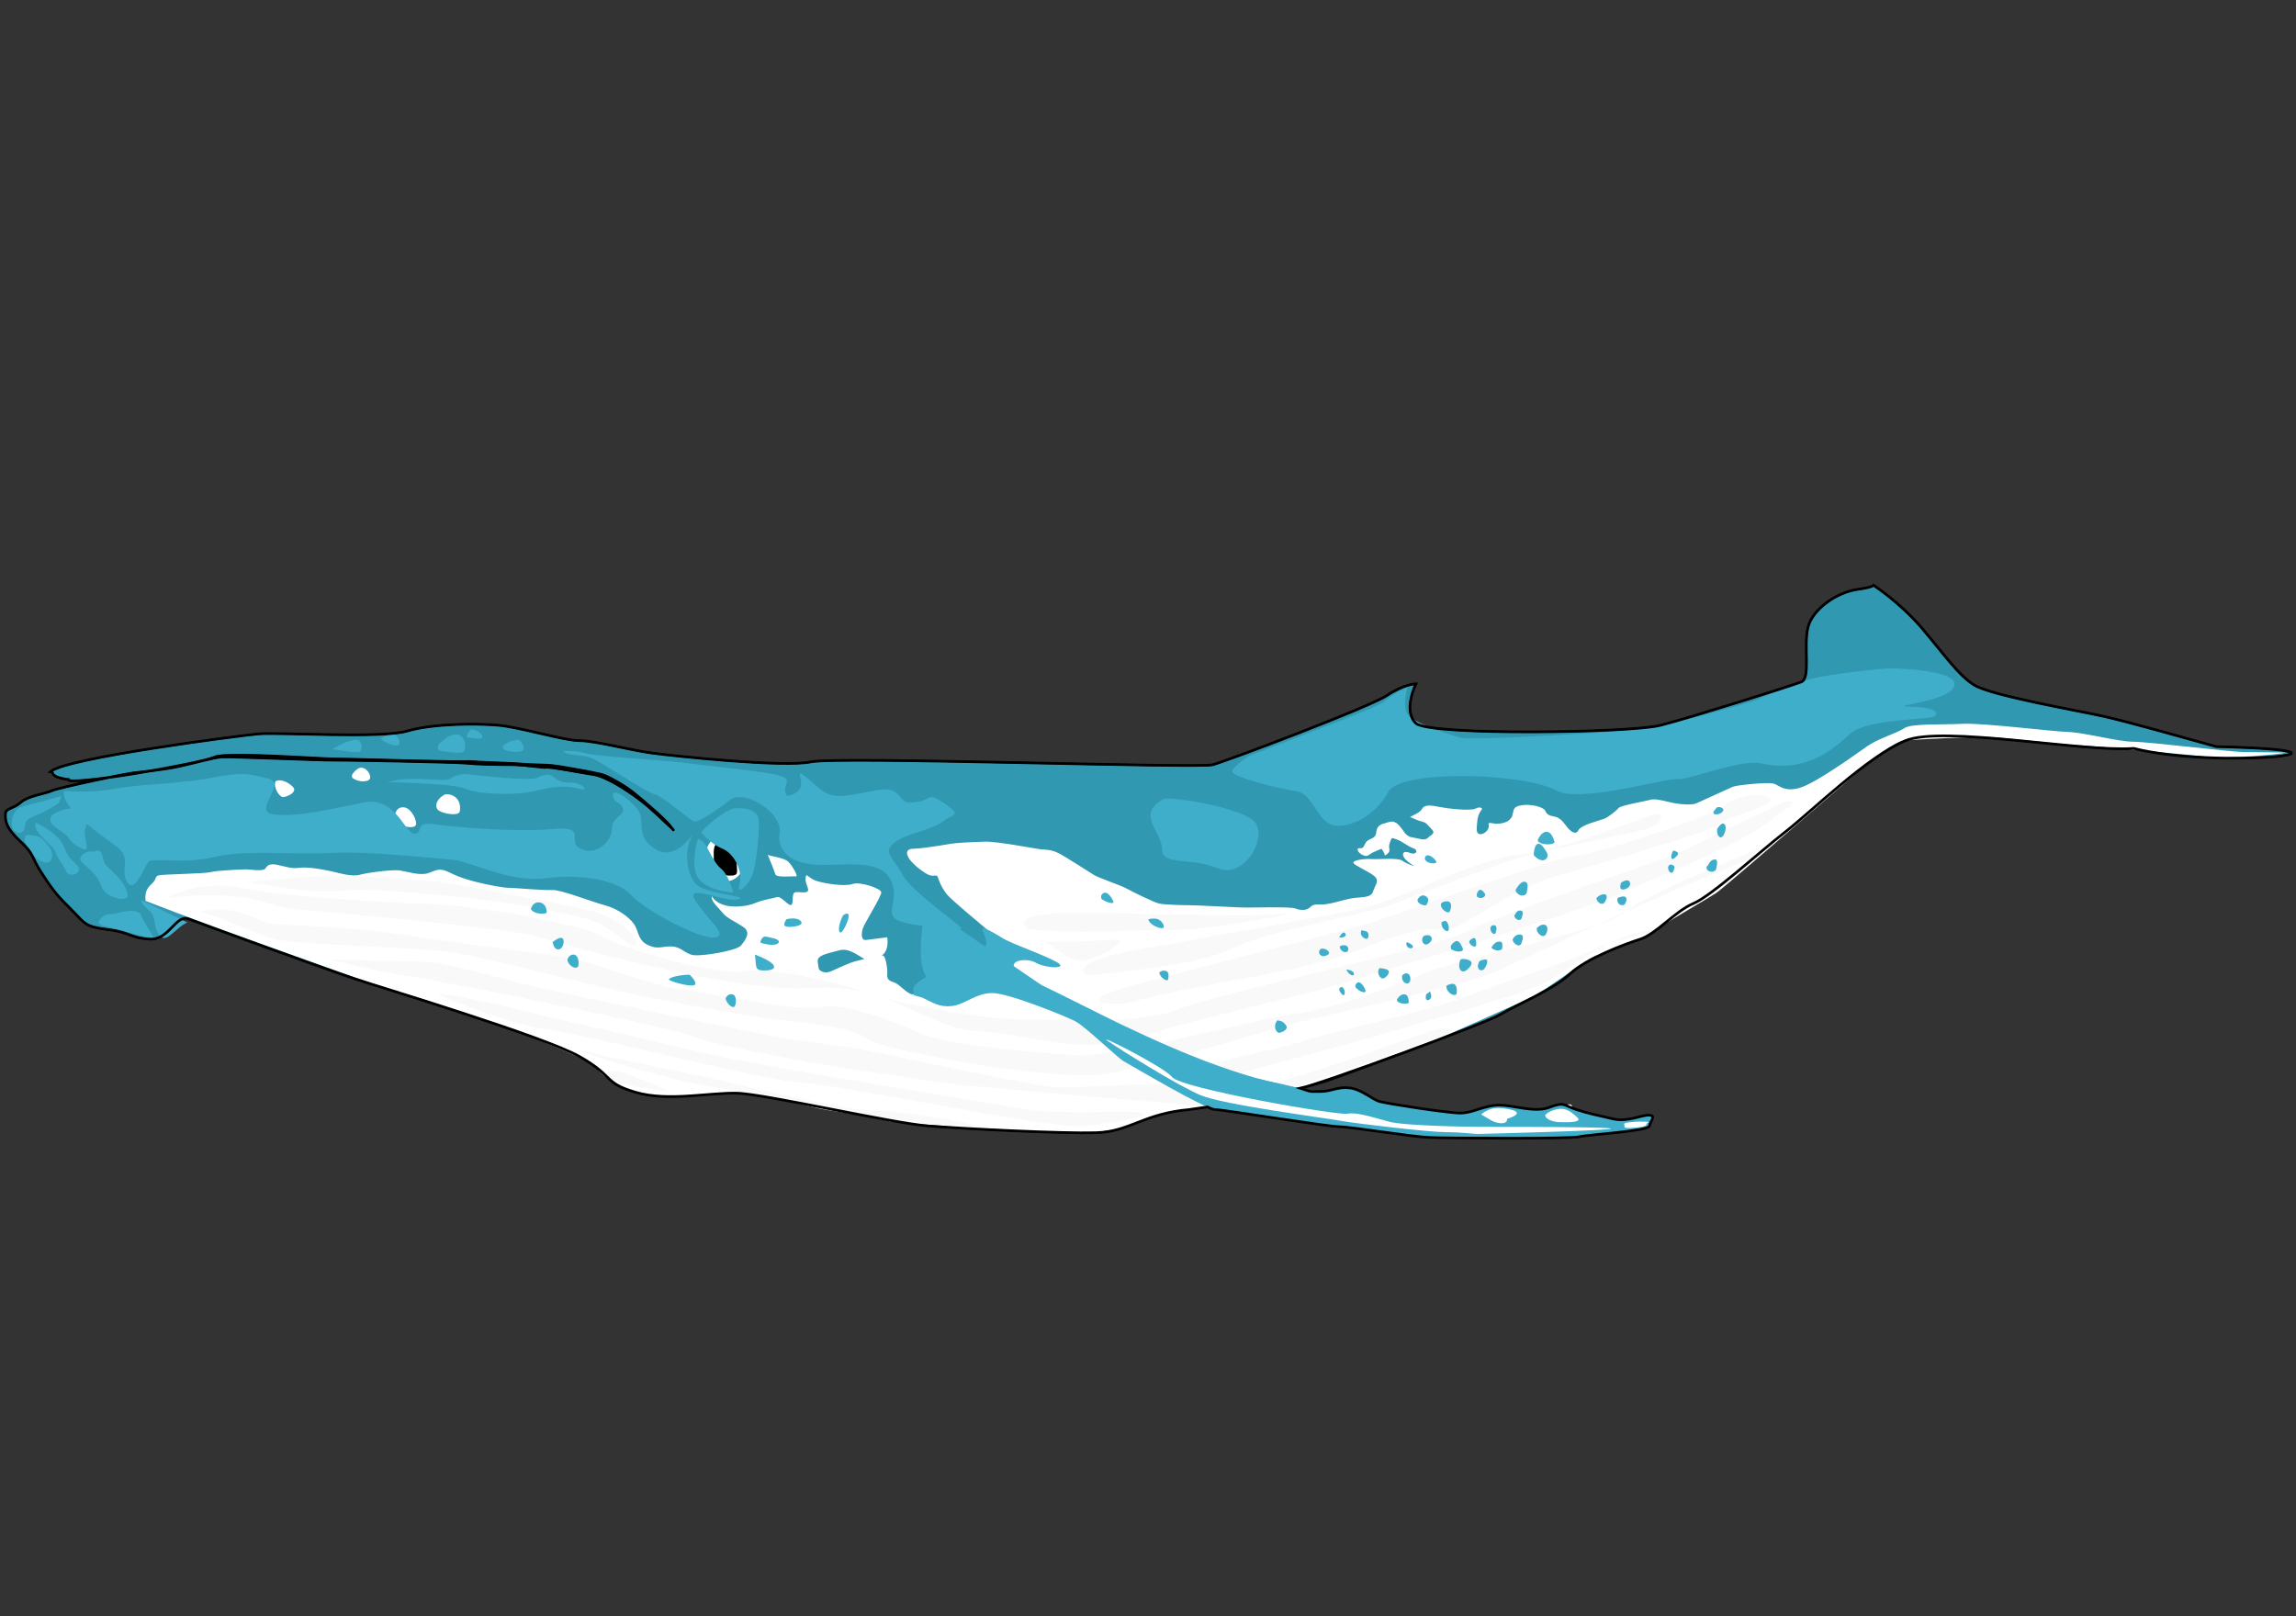 <?xml version="1.0" encoding="UTF-8" standalone="no"?>
<svg
   xmlns:dc="http://purl.org/dc/elements/1.1/"
   xmlns:cc="http://creativecommons.org/ns#"
   xmlns:rdf="http://www.w3.org/1999/02/22-rdf-syntax-ns#"
   xmlns:svg="http://www.w3.org/2000/svg"
   xmlns="http://www.w3.org/2000/svg"
   xmlns:sodipodi="http://sodipodi.sourceforge.net/DTD/sodipodi-0.dtd"
   xmlns:inkscape="http://www.inkscape.org/namespaces/inkscape"
   viewBox="0 0 472.441 332.598"
   version="1.1"
   id="svg226"
   sodipodi:docname="whale.svg"
   width="125mm"
   height="88mm"
   inkscape:version="1.0.2-2 (e86c870879, 2021-01-15)">
  <rect x="0" y="0" width="472.441" height="332.598" fill="#333333" stroke="none"/>
  <defs
     id="defs230" />
  <sodipodi:namedview
     pagecolor="#ffffff"
     bordercolor="#666666"
     borderopacity="1"
     objecttolerance="10"
     gridtolerance="10"
     guidetolerance="10"
     inkscape:pageopacity="0"
     inkscape:pageshadow="2"
     inkscape:window-width="1920"
     inkscape:window-height="1017"
     id="namedview228"
     showgrid="false"
     units="mm"
     inkscape:zoom="1.0818208"
     inkscape:cx="481.59546"
     inkscape:cy="116.55766"
     inkscape:window-x="-8"
     inkscape:window-y="-8"
     inkscape:window-maximized="1"
     inkscape:current-layer="svg226" />
  <path
     d="m 28.188,158.994 c -1.388,0 -16.367,3.165 -17.557,3.759 -1.19,0.595 -4.758,0.991 -6.344,2.379 -1.586,1.388 -3.172,1.189 -3.172,2.379 0,1.19 -0.198,2.577 2.974,5.551 3.172,2.974 1.983,2.775 4.56,6.74 2.577,3.965 3.37,4.758 6.146,7.533 2.775,2.775 2.577,3.37 7.335,3.965 4.758,0.595 4.758,1.784 8.723,1.982 3.965,0.198 5.353,-5.154 7.93,-4.163 2.577,0.991 28.151,10.309 34.099,12.291 5.947,1.983 39.055,11.895 46.39,16.058 7.335,4.163 4.758,5.353 11.498,7.335 6.74,1.983 15.265,0 21.014,0.198 5.749,0.198 31.72,6.146 39.253,6.74 7.534,0.595 27.557,1.586 34.495,1.388 6.939,-0.198 9.317,-3.965 18.635,-4.758 9.318,-0.793 25.574,-4.758 28.548,-5.749 2.974,-0.991 32.711,-11.895 36.081,-13.877 3.37,-1.982 10.904,-5.154 14.274,-8.327 3.37,-3.172 11.3,-6.146 14.472,-7.137 3.172,-0.991 7.137,-5.749 10.904,-7.335 3.767,-1.586 13.481,-10.507 18.834,-14.67 5.353,-4.163 17.05,-15.661 24.781,-18.834 7.732,-3.172 36.478,2.379 46.985,1.586 17.074,4.33 53.023,0.492 16.987,-0.362 -5.749,-1.586 -17.905,-5.064 -23.257,-6.253 -5.353,-1.189 -23.269,-4.288 -26.639,-6.468 -3.37,-2.181 -6.146,-6.344 -10.705,-11.697 -4.56,-5.353 -10.111,-8.921 -10.111,-8.921 0,0 0.991,0.397 -3.172,0.991 -4.163,0.595 -9.12,3.965 -10.111,7.732 -0.991,3.767 0.595,10.507 -1.388,11.3 -1.983,0.793 -22.798,7.335 -28.944,8.921 -6.146,1.586 -47.58,2.181 -50.354,-0.396 -2.774,-2.577 0,-8.128 0,-8.128 0,0 -2.379,0 -5.947,2.379 -3.568,2.379 -32.909,13.481 -35.883,14.274 -2.973,0.793 -77.12,-1.784 -82.669,-0.595 -5.549,1.19 -27.953,-1.189 -32.513,-1.784 -4.56,-0.595 -11.895,-2.577 -15.067,-2.577 -3.172,0 -12.291,-2.775 -16.653,-3.172 -4.361,-0.397 -13.481,-0.397 -18.834,1.189 -5.353,1.586 -26.565,0.198 -30.728,0.595 -4.163,0.396 -39.451,4.956 -42.624,7.732 0.689,-0.009 -0.353,1.187 3.591,1.631 -0.389,1.497 26.591,-3.129 30.246,-4.622 2.521,-1.03 21.135,0.374 23.754,0.374 2.619,0 25.624,0.748 28.617,0.561 1.959,0.171 9.562,0.394 10.456,0.506 0.894,0.112 4.454,0.232 5.013,0.232 0.559,0 2.031,0.104 4.49,0.551 2.46,0.447 6.82,1.118 8.05,1.677 1.23,0.559 3.794,1.921 5.749,3.498 2.234,1.801 6.332,5.312 7.391,6.683 1.254,1.625 0.723,0.775 0.052,0.216 -0.671,-0.559 -3.624,-3.578 -6.308,-5.59 -2.683,-2.013 -6.837,-4.686 -9.357,-5.078 -3.204,-0.499 -9.164,-1.557 -9.779,-1.406 -0.66,0.162 -5.039,-0.643 -7.499,-0.643 -2.46,0 -6.852,-0.077 -8.864,-0.302 -2.012,-0.225 -26.241,-0.683 -27.918,-0.625 -1.509,0.052 -20.699,-0.764 -22.487,-0.652 -1.789,0.112 -5.711,1.28 -8.842,1.951 -3.131,0.671 -8.601,1.245 -8.601,1.245 z"
     fill="#3198b1"
     stroke="#000000"
     stroke-width="0.373"
     id="path2" />
  <path
     d="m 29.954,185.414 c -0.224,-1.901 0.447,-2.795 1.342,-3.578 0.894,-0.783 0.559,-1.453 1.342,-1.677 0.783,-0.224 9.615,-0.335 10.733,-0.671 1.118,-0.335 6.708,-0.559 7.267,-0.559 0.559,0 3.466,0.447 3.913,-0.112 0.447,-0.559 0.671,-1.23 2.683,-0.783 2.012,0.447 2.683,0.783 4.472,0.559 1.789,-0.224 5.255,0.447 6.708,0.783 1.453,0.335 4.025,1.118 5.59,0.671 1.565,-0.447 6.82,-1.118 8.273,-0.894 1.453,0.224 4.137,1.118 5.814,0.559 1.677,-0.559 2.236,-1.23 4.472,-0.112 2.236,1.118 4.36,1.677 6.261,2.124 1.901,0.447 4.696,1.006 5.925,1.006 1.23,0 7.043,0.559 8.832,0.447 1.789,-0.112 7.602,2.236 10.845,3.13 3.242,0.894 5.702,3.019 6.372,4.472 0.67,1.453 0.671,2.907 2.683,3.801 2.012,0.894 2.795,0.112 4.807,0.224 2.012,0.112 2.683,1.565 4.472,1.789 1.789,0.224 8.832,-0.894 9.727,-2.012 0.895,-1.118 2.124,-2.683 0.447,-3.801 -1.677,-1.118 -3.354,-1.789 -4.248,-2.907 -0.894,-1.118 -2.236,-2.236 -2.236,-3.13 0,-0.894 -0.112,0.447 2.012,1.342 2.124,0.894 5.366,0.447 6.932,-0.224 1.565,-0.671 3.801,-1.006 4.584,-1.23 0.783,-0.224 2.46,2.124 2.907,1.565 0.447,-0.559 0,-2.012 0.559,-2.46 0.559,-0.447 3.242,0.559 2.795,-0.894 -0.447,-1.453 -0.559,-1.453 -0.447,-2.348 0.112,-0.894 0.559,0.224 2.124,0.783 1.565,0.559 5.925,1.23 7.491,0.671 1.565,-0.559 5.814,0.894 5.925,1.677 0.112,0.783 -3.466,6.372 -3.801,7.491 -0.335,1.118 -0.335,2.46 0.671,2.348 1.006,-0.112 4.36,-0.559 4.36,-0.559 0,0 0.447,2.46 -0.894,3.578 -1.342,1.118 -2.571,1.565 -3.801,0.894 -1.23,-0.671 -3.242,-2.348 -5.143,-1.789 -1.9,0.559 -4.696,0.894 -4.472,2.348 0.224,1.453 0.112,1.565 0.671,1.901 0.559,0.335 1.23,0.447 2.236,0 1.006,-0.447 3.578,-1.677 4.919,-2.012 1.342,-0.335 5.255,-1.342 5.702,-1.118 0.447,0.224 0.894,2.683 0.783,3.913 -0.112,1.23 0.894,1.342 1.677,1.677 0.783,0.335 2.46,2.236 3.466,2.348 1.006,0.112 1.453,-1.342 1.677,-2.124 0.224,-0.783 2.124,1.118 3.466,1.677 1.342,0.559 5.255,0.559 7.491,-0.671 2.236,-1.23 3.995,-2.841 4.778,-2.394 0.783,0.447 5.047,0.714 5.047,0.714 0,0 -3.788,-2.792 -5.353,-4.58 -1.565,-1.789 -0.559,-3.466 -0.559,-3.466 0,0 1.994,0.514 0.429,-1.051 -1.565,-1.565 -8.814,-7.334 -9.932,-8.788 -1.118,-1.453 -1.565,-2.795 -1.789,-3.466 -0.224,-0.671 -0.894,0.112 -2.124,-0.559 -1.23,-0.671 -3.242,-2.236 -3.913,-3.466 -0.671,-1.23 -0.112,-1.789 1.006,-1.789 1.118,0 4.36,-0.447 6.932,-0.894 2.572,-0.447 5.255,-0.447 7.714,-0.559 2.46,-0.112 10.51,1.453 11.516,1.565 1.006,0.112 2.124,0 3.689,0.783 1.565,0.783 6.149,3.801 7.267,4.472 1.118,0.671 5.478,2.124 6.708,2.795 1.23,0.671 5.702,2.907 6.82,3.13 1.118,0.224 4.584,0.335 6.149,0.335 1.565,0 7.602,0.335 10.286,0.447 2.683,0.112 10.286,-0.224 11.516,0.224 1.23,0.447 2.348,0.447 3.13,-0.335 0.783,-0.783 1.677,-0.335 3.242,-0.559 1.565,-0.224 2.795,-0.671 4.807,-1.118 2.012,-0.447 4.36,0 4.807,-1.453 0.447,-1.453 1.453,-2.236 0.224,-3.242 -1.23,-1.006 -4.025,-2.124 -4.248,-2.683 -0.224,-0.559 2.348,-0.894 3.689,-0.783 1.342,0.112 5.478,-0.335 6.372,0.335 0.894,0.671 2.46,1.118 2.46,1.118 0,0 -1.901,-1.118 -2.236,-2.012 -0.335,-0.894 0.335,-1.118 1.453,-0.671 1.118,0.447 1.789,-0.559 0.559,-1.006 -1.23,-0.447 -2.124,-1.342 -3.354,-1.789 -1.23,-0.447 -1.006,-0.447 -1.453,0.671 -0.447,1.118 0.335,1.565 -0.447,2.236 -0.783,0.671 -0.447,0.335 -0.894,-0.447 -0.447,-0.783 -0.224,-0.559 -1.677,0 -1.453,0.559 -1.342,1.23 -2.46,0.783 -1.118,-0.447 -1.565,-1.565 -0.671,-1.453 0.894,0.112 0.783,-0.671 1.342,-1.342 0.559,-0.671 1.901,-0.559 2.012,-1.901 0.112,-1.342 0.894,-1.677 1.789,-1.901 0.894,-0.224 1.677,-0.783 2.795,0.335 1.118,1.118 1.342,2.348 2.795,2.571 1.453,0.224 2.571,0.783 3.242,0.112 0.671,-0.671 1.677,-0.894 0.783,-1.789 -0.894,-0.894 -1.006,-1.342 -2.012,-1.565 -1.006,-0.224 -1.901,-0.783 -2.348,-0.894 -0.447,-0.112 1.789,-0.671 2.348,-1.677 0.559,-1.006 1.901,-0.783 3.578,-0.447 1.677,0.335 6.372,0.894 7.491,0.335 1.118,-0.559 1.342,0.112 1.342,0.112 0,0 -0.894,0.894 -1.006,2.46 -0.112,1.565 -0.335,2.46 0.447,2.683 0.783,0.224 2.124,-0.894 1.901,-1.789 -0.224,-0.894 0.671,-0.335 1.677,-0.335 1.006,0 2.683,-0.335 3.13,-1.565 0.447,-1.23 0,-1.901 1.901,-2.236 1.901,-0.335 4.584,0.335 4.919,1.118 0.335,0.783 0.783,1.006 2.012,1.23 1.23,0.224 2.012,1.565 2.571,2.236 0.559,0.671 1.677,1.677 2.236,0.559 0.559,-1.118 4.36,-2.012 5.255,-2.348 0.895,-0.335 2.571,-1.677 3.019,-2.236 0.447,-0.559 5.814,-1.453 6.485,-1.677 0.671,-0.224 1.677,-0.112 3.913,0.447 2.236,0.559 4.807,0.671 5.702,0.224 0.895,-0.447 6.708,-3.019 7.379,-3.354 0.671,-0.335 7.155,-1.006 8.385,-0.671 1.23,0.335 2.124,1.789 5.366,0.894 3.242,-0.894 11.739,-7.043 13.975,-8.609 2.236,-1.565 6.149,-2.683 7.602,-3.689 1.453,-1.006 7.938,-0.671 11.963,-0.894 4.025,-0.224 18.335,1.565 21.69,1.677 3.354,0.112 10.397,2.012 13.416,2.012 3.019,0 20.348,2.124 22.696,2.124 2.348,0 8.497,0.112 8.497,0.112 0.354,0.236 -12.501,1.393 -15.764,0.894 -2.017,-0.308 -25.714,-2.46 -27.279,-2.46 -1.565,0 -16.211,-1.677 -18,-1.677 -1.789,0 -15.876,0.447 -17.776,0.894 -1.901,0.447 -6.261,3.913 -7.826,5.366 -1.05,0.709 -28.403,24.584 -30.3,25.849 -1.897,1.265 -12.017,7.115 -13.993,8.459 -1.976,1.344 -9.961,3.874 -12.095,5.139 -2.134,1.265 -10.04,7.036 -11.779,7.827 -1.739,0.79 -18.973,8.538 -20.317,9.012 -1.344,0.474 -14.388,5.059 -15.811,6.008 -1.423,0.949 -14.23,4.269 -15.495,4.585 -1.265,0.316 -17.788,3.478 -18.42,3.478 -0.632,0 -4.664,0.474 -6.008,0.949 -1.344,0.474 -6.878,2.688 -8.38,3.083 -1.502,0.395 -3.953,0.316 -5.297,0.87 -1.344,0.553 -40.318,-1.897 -42.453,-2.372 -2.134,-0.474 -18.262,-3.478 -19.29,-3.795 -1.028,-0.316 -9.249,-2.134 -11.226,-2.214 -1.977,-0.079 -15.495,0.949 -16.364,1.028 -0.869,0.079 -7.183,-1.332 -8.322,-1.976 -1.478,-0.836 -4.086,-2.551 -4.955,-3.81 C 120.619,216.631 82.614,203.769 80.446,203.83 63.551,197.724 46.315,191.788 29.956,185.414 Z"
     fill="#ffffff"
     id="path4"
     style="stroke-width:0.49" />
  <g
     transform="matrix(0.49,0,0,0.49,-185.038,-15.54)"
     fill="#f9f9f9"
     id="g32">
    <path
       d="m 447.39,408.88 c 6.557,-3.531 19.671,-7.061 32.281,-4.035 12.61,3.026 67.083,6.557 78.684,6.557 11.601,0 61.535,7.566 72.127,13.618 10.592,6.052 48.926,16.645 59.518,14.627 10.592,-2.018 40.855,5.044 51.447,9.079 10.592,4.035 49.43,11.097 61.535,11.097 12.105,0 53.969,2.522 69.101,-4.035 15.132,-6.557 109.45,-26.228 121.56,-32.785 12.11,-6.557 79.189,-29.254 85.746,-31.776 6.557,-2.522 44.386,-21.689 47.917,-22.697 3.531,-1.008 4.035,1.009 -10e-5,3.026 -4.035,2.018 -4.539,5.044 -19.671,13.114 -15.132,8.07 -31.273,14.121 -50.439,22.697 -19.166,8.576 -96.842,31.442 -111.97,36.316 -16.103,5.186 -72.301,17.476 -87.259,23.202 -23.95,9.169 -50.928,-1.409 -69.605,-2.018 -20.693,-0.674 -37.829,-20.68 -70.11,-18.158 -32.281,2.522 -108.44,-19.671 -117.02,-22.193 -8.58,-2.522 -86.801,-9.845 -100.88,-11.097 -11.313,-1.006 -16.774,-8.498 -52.961,-4.54 z"
       id="path6" />
    <path
       d="m 480.68,402.32 c 12.61,1.513 28.246,5.044 40.351,3.531 12.105,-1.513 42.369,2.018 52.961,3.026 10.592,1.009 46.908,6.557 54.978,10.592 8.07,4.035 15.636,12.61 15.636,8.07 0,-4.54 -10.592,-11.097 -18.158,-13.114 -7.566,-2.017 -54.978,-11.097 -63.048,-12.105 -8.07,-1.008 -34.803,-3.026 -49.934,-2.522 -15.131,0.504 -32.785,2.522 -32.785,2.522 z"
       id="path8" />
    <path
       d="m 461.51,414.93 c 15.636,-4.54 23.202,4.54 32.785,5.044 9.583,0.504 33.29,1.513 46.404,3.531 13.114,2.018 57.5,8.07 70.614,9.583 13.114,1.513 38.333,12.61 54.474,14.627 16.141,2.017 46.908,9.079 56.491,7.061 9.583,-2.018 28.75,5.044 40.855,10.592 12.105,5.548 50.436,8.614 66.579,9.583 16.098,0.966 74.713,-15.068 92.807,-17.654 14.988,-2.142 36.316,-9.583 52.961,-16.645 16.645,-7.062 75.154,-17.654 85.241,-26.228 10.087,-8.574 49.934,-23.202 53.465,-25.724 3.531,-2.522 3.026,1.009 -4.54,5.044 -35.099,13.784 -69.05,30.022 -103.4,45.899 -12.61,6.053 -87.763,21.689 -95.834,24.715 -8.071,3.026 -62.177,17.847 -70.11,18.662 -24.527,2.522 -93.816,-10.592 -98.86,-15.132 -5.044,-4.54 -24.211,-6.557 -34.298,-7.566 -10.087,-1.009 -41.864,-6.557 -61.535,-10.592 -19.671,-4.035 -64.562,-16.14 -78.684,-18.158 -14.122,-2.018 -66.579,-3.026 -74.649,-5.548 -8.07,-2.522 -29.254,-12.105 -30.768,-11.097 z"
       id="path10" />
    <path
       d="m 515.48,434.6 c 0,0 29.759,1.009 39.342,1.009 9.583,0 37.829,8.575 51.952,11.601 14.123,3.026 93.312,19.671 100.37,20.68 7.058,1.009 23.706,3.026 31.776,4.54 8.07,1.513 69.605,14.627 78.684,15.636 9.079,1.009 33.794,-1.009 44.386,-1.009 10.592,0 32.785,7.061 30.768,9.079 -2.017,2.018 -24.715,-1.513 -40.351,-2.522 -15.636,-1.009 -59.013,-5.044 -69.605,-6.053 -10.592,-1.009 -96.426,-13.285 -114.5,-20.68 -9.383,-3.84 -110.46,-24.211 -119.54,-25.219 -9.08,-1.008 -33.29,-7.061 -33.29,-7.061 z"
       id="path12" />
    <path
       d="m 561.38,449.23 c 12.61,0.504 44.89,9.583 52.961,11.097 8.071,1.514 54.978,13.114 70.11,16.14 15.132,3.026 107.94,18.662 123.57,21.184 15.63,2.522 44.338,0.153 48.926,1.513 4.601,1.364 -10.102,3.995 -24.715,5.548 -12.856,1.367 -105.42,-18.158 -117.52,-18.158 -12.1,0 -99.364,-22.193 -108.44,-22.697 -9.076,-0.504 -40.855,-12.105 -44.89,-14.627 z"
       id="path14" />
    <path
       d="m 620.4,472.43 c 9.079,2.522 40.351,9.079 48.421,10.592 8.07,1.513 62.04,15.132 75.658,15.132 13.618,0 52.961,7.566 48.926,8.07 -4.035,0.504 -64.562,-7.061 -72.632,-9.079 -8.07,-2.018 -34.803,-7.566 -45.395,-9.079 -10.592,-1.513 -50.943,-12.61 -54.978,-15.636 z"
       id="path16" />
    <path
       d="m 632,482.52 c 5.044,6.053 17.654,6.053 24.715,7.566 7.061,1.513 -13.114,-6.557 -18.158,-8.07 -5.044,-1.513 -6.557,0.504 -6.557,0.504 z"
       id="path18" />
    <path
       d="m 867.04,483.53 c 16.645,-5.044 45.395,-10.592 60.022,-15.132 14.627,-4.54 52.456,-12.61 66.579,-18.158 14.123,-5.548 45.899,-15.636 52.961,-19.671 7.062,-4.035 37.829,-9.583 23.202,-8.07 -14.627,1.513 -32.281,15.636 -41.864,21.184 -9.583,5.548 -47.412,15.636 -69.101,22.193 -21.689,6.557 -53.465,14.123 -63.553,17.654 -10.088,3.531 -28.246,0 -28.246,0 z"
       id="path20" />
    <path
       d="m 896.3,490.08 c 24.715,-3.531 73.641,-22.697 81.711,-25.219 8.07,-2.522 14.123,-0.504 1.513,3.531 -12.61,4.035 -78.18,27.741 -80.702,26.733 -2.522,-1.008 -2.522,-5.044 -2.522,-5.044 z"
       id="path22" />
    <path
       d="m 851.05,453.03 c 36.035,-9.787 72.07,-12.012 100.54,-23.578 28.47,-11.566 30.252,-5.783 36.48,-8.008 6.228,-2.224 26.248,-16.905 43.153,-21.799 16.905,-4.894 62.727,-17.795 67.176,-21.354 4.449,-3.559 23.578,-8.008 22.689,-10.677 -0.889,-2.669 -12.012,-3.114 -19.13,2.224 -7.118,5.338 -50.271,19.575 -62.728,21.354 -12.457,1.779 -76.074,25.358 -90.31,29.362 -14.236,4.004 -89.42,23.134 -98.317,25.803 -8.897,2.669 -13.346,4.894 -10.677,6.228 2.669,1.335 11.122,0.445 11.122,0.445 z"
       id="path24" />
    <path
       d="m 834.14,441.46 c 11.567,-1.335 45.822,-4.004 61.393,-11.567 15.571,-7.563 57.834,-14.681 66.731,-18.24 8.897,-3.559 40.928,-15.571 51.606,-19.13 10.678,-3.559 52.495,-11.122 57.389,-13.346 4.894,-2.224 6.228,-7.563 -0.89,-4.894 -7.118,2.669 -39.149,15.126 -55.164,16.46 -16.015,1.334 -46.712,17.35 -61.393,21.354 -14.681,4.004 -95.203,17.795 -101.88,19.13 -6.677,1.335 -24.913,5.338 -17.795,10.232 z"
       id="path26" />
    <path
       d="m 809.23,421.89 c 23.578,2.669 45.377,0 60.058,0.445 14.681,0.445 60.503,-8.008 45.377,-6.673 -15.126,1.335 -65.397,-0.445 -76.519,-0.445 -11.122,0 -36.48,-0.89 -28.917,6.673 z"
       id="path28" />
    <path
       d="m 815.01,427.23 c 15.571,0.445 28.472,-0.89 32.476,-0.89 4.004,0 -9.787,9.342 -16.46,8.898 -6.673,-0.445 -11.567,-8.008 -16.016,-8.008 z"
       id="path30" />
  </g>
  <path
     d="m 56.676,160.816 c -0.447,1.453 0.894,3.242 1.565,3.242 0.671,0 3.13,-1.006 2.012,-2.124 -1.118,-1.118 -2.683,-1.677 -3.578,-1.118 z"
     fill="#ffffff"
     id="path34"
     style="stroke-width:0.49" />
  <path
     d="m 72.436,160.034 c 1.342,1.118 3.466,0.894 3.689,0.224 0.224,-0.671 -0.447,-2.012 -1.565,-2.236 -1.118,-0.224 -2.124,1.453 -2.124,1.453 z"
     fill="#ffffff"
     id="path36"
     style="stroke-width:0.49" />
  <path
     d="m 81.605,166.853 c -0.783,1.006 -0.335,2.46 0.671,2.907 1.006,0.447 3.354,0.894 3.354,-0.224 0,-1.118 -1.118,-3.13 -2.348,-3.354 -1.23,-0.224 -1.677,0.671 -1.677,0.671 z"
     fill="#ffffff"
     id="path38"
     style="stroke-width:0.49" />
  <path
     d="m 91.557,163.499 c -1.901,1.006 -2.236,2.683 -1.23,3.354 1.006,0.671 4.025,1.118 4.248,0.224 0.224,-0.894 0.112,-2.236 -0.894,-3.019 -1.006,-0.783 -2.124,-0.559 -2.124,-0.559 z"
     fill="#ffffff"
     id="path40"
     style="stroke-width:0.49" />
  <path
     d="m 157.966,175.908 c 0.559,1.342 1.342,3.242 1.565,4.025 0.224,0.783 3.689,0.335 4.248,0.447 0.559,0.112 -0.671,-2.124 -1.565,-3.019 -0.894,-0.894 -3.913,-1.118 -4.248,-1.453 z"
     fill="#ffffff"
     id="path42"
     style="stroke-width:0.49" />
  <g
     transform="matrix(0.49,0,0,0.49,-185.038,-15.54)"
     fill="#3faecb"
     id="g154">
    <path
       d="m 622.95,395.23 c -0.685,3.196 2.967,5.707 4.565,4.794 1.598,-0.913 5.479,-2.739 3.881,-4.109 -1.598,-1.37 -8.446,-0.685 -8.446,-0.685 z"
       id="path44" />
    <path
       d="m 600.58,413.49 c 0.913,2.283 6.62,2.511 6.62,1.37 0,-1.141 -0.457,-3.881 -3.196,-4.109 -2.739,-0.228 -3.424,2.739 -3.424,2.739 z"
       id="path46" />
    <path
       d="m 609.71,427.42 c 0.457,2.511 1.598,3.424 2.967,2.967 1.37,-0.457 2.283,-3.652 1.141,-4.565 -1.141,-0.913 -4.109,1.598 -4.109,1.598 z"
       id="path48" />
    <path
       d="m 615.88,434.95 c 0.685,2.967 4.109,4.109 4.565,2.511 0.457,-1.598 0,-4.794 -2.054,-4.794 -2.054,0 -2.511,2.283 -2.511,2.283 z"
       id="path50" />
    <path
       d="m 667.24,441.12 c -4.337,0 -9.816,1.37 -8.446,2.283 1.37,0.913 10.044,3.196 10.729,1.826 0.685,-1.37 -2.283,-4.109 -2.283,-4.109 z"
       id="path52" />
    <path
       d="m 682.3,451.16 c 0.685,2.511 3.196,4.337 3.881,3.196 0.685,-1.141 0.913,-4.794 -1.141,-5.022 -2.054,-0.228 -2.739,1.826 -2.739,1.826 z"
       id="path54" />
    <path
       d="m 694.63,432.67 c 0.685,4.109 -0.228,6.392 2.739,6.62 2.968,0.228 6.392,-0.228 5.022,-2.283 -1.37,-2.054 -7.761,-4.337 -7.761,-4.337 z"
       id="path56" />
    <path
       d="m 696.91,427.65 c 3.881,1.37 7.533,1.141 7.761,-0.228 0.228,-1.37 -3.196,-1.826 -5.25,-2.283 -2.054,-0.457 -2.511,2.511 -2.511,2.511 z"
       id="path58" />
    <path
       d="m 707.87,417.83 c -1.826,2.739 -0.685,3.196 1.37,3.196 2.054,0 6.392,-0.685 4.565,-2.511 -1.826,-1.826 -5.935,-0.685 -5.935,-0.685 z"
       id="path60" />
    <path
       d="m 731.61,416.23 c -2.511,5.022 -1.826,8.218 -0.457,6.848 1.37,-1.37 3.424,-6.392 2.739,-7.305 -0.685,-0.913 -2.283,0.457 -2.283,0.457 z"
       id="path62" />
    <path
       d="m 750.1,398.2 c 1.37,2.511 3.424,6.62 4.337,4.337 0.913,-2.283 -0.457,-5.25 -1.598,-5.935 C 751.698,395.917 750.1,398.2 750.1,398.2 Z"
       id="path64" />
    <path
       d="m 846.66,471.02 c 1.37,2.054 6.163,5.25 6.848,3.652 0.685,-1.598 -1.826,-5.935 -3.881,-6.163 -2.054,-0.228 -2.967,2.511 -2.967,2.511 z"
       id="path66" />
    <path
       d="m 840.27,409.39 c 2.054,1.37 5.707,2.511 4.794,0.685 -0.913,-1.826 -2.511,-4.109 -4.109,-3.196 -1.598,0.913 -0.685,2.511 -0.685,2.511 z"
       id="path68" />
    <path
       d="m 859.9,417.83 c 0.228,2.511 5.935,4.565 6.392,3.424 0.457,-1.141 -1.37,-3.424 -3.196,-3.652 -1.826,-0.228 -3.196,0.228 -3.196,0.228 z"
       id="path70" />
    <path
       d="m 932.49,430.16 c -2.054,1.37 -0.228,3.196 0.685,3.196 0.913,0 3.424,-0.685 2.283,-2.054 -1.141,-1.37 -2.967,-1.141 -2.967,-1.141 z"
       id="path72" />
    <path
       d="m 864.46,440.2 c 0.457,2.511 3.424,3.881 3.652,2.967 0.228,-0.913 0.685,-3.196 -0.913,-3.652 -1.598,-0.457 -2.739,0.685 -2.739,0.685 z"
       id="path74" />
    <path
       d="m 914,460.29 c -2.054,2.739 -0.228,5.25 0.685,5.25 0.913,0 4.337,-1.37 2.967,-3.196 -1.37,-1.826 -2.283,-1.826 -3.652,-2.054 z"
       id="path76" />
    <path
       d="m 940.02,425.36 c 1.141,0.457 3.424,-0.228 2.511,-1.598 -0.913,-1.37 -2.511,1.598 -2.511,1.598 z"
       id="path78" />
    <path
       d="m 940.25,429.25 c 0,1.826 2.054,2.739 2.967,2.283 0.913,-0.457 0.913,-2.511 -0.685,-2.739 -1.598,-0.228 -2.283,0.457 -2.283,0.457 z"
       id="path80" />
    <path
       d="m 949.38,422.4 c -1.141,2.283 1.37,3.881 2.283,3.652 0.913,-0.228 0.913,-2.967 -0.457,-3.196 -1.37,-0.228 -1.826,-0.457 -1.826,-0.457 z"
       id="path82" />
    <path
       d="m 956.91,438.38 c -1.37,1.826 0.228,4.337 1.37,4.337 1.141,0 3.424,-2.511 2.283,-3.424 -1.141,-0.913 -3.652,-0.913 -3.652,-0.913 z"
       id="path84" />
    <path
       d="m 972.89,409.61 c -0.228,1.826 3.424,2.967 3.881,2.054 0.457,-0.913 1.37,-2.739 -0.685,-3.652 -2.054,-0.913 -3.196,1.598 -3.196,1.598 z"
       id="path86" />
    <path
       d="m 982.71,411.67 c -0.228,1.826 2.967,4.109 3.652,2.967 0.685,-1.141 1.37,-4.337 -1.141,-4.337 -2.511,0 -2.511,1.37 -2.511,1.37 z"
       id="path88" />
    <path
       d="m 976.55,393.41 c 0.685,0.913 5.022,1.598 4.109,0 -0.913,-1.598 -3.424,-3.196 -4.337,-2.054 -0.913,1.141 0.228,2.054 0.228,2.054 z"
       id="path90" />
    <path
       d="m 968.33,427.42 c -0.685,2.283 1.826,3.196 2.511,2.283 0.685,-0.913 -1.598,-2.054 -2.511,-2.283 z"
       id="path92" />
    <path
       d="m 975.4,424.91 c -1.37,1.826 0,4.109 1.598,3.424 1.598,-0.685 2.511,-2.511 1.37,-3.424 -1.141,-0.913 -2.967,0 -2.967,0 z"
       id="path94" />
    <path
       d="m 982.94,419.2 c -0.228,2.511 2.511,4.565 2.967,3.196 0.457,-1.37 -0.457,-3.881 -1.37,-3.881 -0.913,0 -1.598,0.685 -1.598,0.685 z"
       id="path96" />
    <path
       d="m 964.22,451.62 c 0,1.826 5.25,2.283 5.022,0.913 -0.228,-1.37 -0.228,-3.196 -2.054,-3.196 -1.826,0 -2.967,2.283 -2.967,2.283 z"
       id="path98" />
    <path
       d="m 966.5,441.34 c -0.685,2.511 1.598,4.109 2.739,3.196 1.141,-0.913 0.685,-3.424 -0.457,-3.881 -1.141,-0.457 -2.283,0.685 -2.283,0.685 z"
       id="path100" />
    <path
       d="m 946.87,446.37 c 1.598,2.054 4.794,2.967 4.109,1.141 -0.685,-1.826 -2.283,-3.881 -3.424,-2.967 -1.141,0.913 -0.685,1.826 -0.685,1.826 z"
       id="path102" />
    <path
       d="m 942.99,439.06 c 1.37,2.511 3.424,2.967 3.196,1.598 -0.228,-1.37 -2.967,-1.826 -3.196,-1.598 z"
       id="path104" />
    <path
       d="m 940.02,447.51 c 0.685,1.826 2.054,2.967 2.283,1.598 0.228,-1.37 -0.685,-3.196 -1.598,-2.739 -0.913,0.457 -0.685,1.141 -0.685,1.141 z"
       id="path106" />
    <path
       d="m 976.55,449.33 c -0.685,2.511 0.457,2.967 1.598,2.054 1.141,-0.913 0,-3.196 0,-3.196 z"
       id="path108" />
    <path
       d="m 984.99,446.14 c 0.228,2.967 4.109,4.565 4.337,2.739 0.228,-1.826 0,-4.337 -2.283,-3.881 -2.283,0.457 -2.054,1.141 -2.054,1.141 z"
       id="path110" />
    <path
       d="m 990.93,434.72 c -1.563,3.906 0.505,6.28 2.739,4.337 3.197,-2.78 1.829,-3.881 0,-4.337 -1.829,-0.456 -2.739,0 -2.739,0 z"
       id="path112" />
    <path
       d="m 998.92,435.41 c -1.911,3.35 0.754,4.826 2.054,3.196 1.141,-1.598 1.826,-3.881 0.457,-3.881 -1.37,0 -2.511,0.685 -2.511,0.685 z"
       id="path114" />
    <path
       d="m 1003.9,429.7 c 1.141,1.598 4.565,1.598 4.565,0.228 0,-1.37 0.457,-2.739 -1.37,-2.739 -1.826,0 -3.196,2.511 -3.196,2.511 z"
       id="path116" />
    <path
       d="m 1012.8,426.51 c 0.685,2.283 3.196,2.967 3.652,1.598 0.457,-1.37 1.598,-3.881 -0.685,-3.881 -2.283,0 -2.968,2.283 -2.968,2.283 z"
       id="path118" />
    <path
       d="m 1022.9,421.71 c 0,2.054 2.511,4.109 3.652,2.739 1.141,-1.37 1.37,-4.109 -0.457,-4.337 -1.826,-0.228 -3.196,1.598 -3.196,1.598 z"
       id="path120" />
    <path
       d="m 1014,405.73 c 1.443,3.104 4.721,2.374 4.794,0.685 0.041,-0.94 1.141,-4.109 -0.913,-4.337 -2.054,-0.228 -3.881,3.652 -3.881,3.652 z"
       id="path122" />
    <path
       d="m 998,408.47 c 1.826,1.141 3.881,-0.228 3.196,-1.37 -0.685,-1.141 -2.054,-2.511 -2.967,-0.913 -0.913,1.598 -0.228,2.283 -0.228,2.283 z"
       id="path124" />
    <path
       d="m 987.05,430.39 c 1.826,1.37 5.65,1.466 4.794,-0.457 -1.598,-3.587 -2.511,-3.488 -4.109,-2.054 -1.462,1.311 -0.685,2.511 -0.685,2.511 z"
       id="path126" />
    <path
       d="m 994.81,427.88 c 0.685,1.37 2.739,2.054 2.739,0.685 0,-1.37 0,-3.652 -1.826,-2.511 -1.826,1.141 -0.913,1.826 -0.913,1.826 z"
       id="path128" />
    <path
       d="m 1003.5,421.71 c 0,1.826 1.826,3.196 2.283,1.598 0.457,-1.598 0.457,-2.967 -0.913,-2.967 -1.37,0 -1.37,1.37 -1.37,1.37 z"
       id="path130" />
    <path
       d="m 1013.5,416.46 c 0.457,1.598 2.739,2.511 3.196,0.685 0.457,-1.826 0.913,-2.739 -0.685,-2.967 -1.598,-0.228 -2.511,2.283 -2.511,2.283 z"
       id="path132" />
    <path
       d="m 1021.7,390.9 c 3.788,4.282 6.869,1.257 5.479,-1.141 -1.37,-2.283 -2.739,-4.337 -4.109,-3.424 -1.37,0.913 -1.37,4.565 -1.37,4.565 z"
       id="path134" />
    <path
       d="m 1023.6,384.05 c -1.514,2.269 6.047,3.177 6.848,1.37 -0.457,-1.598 -1.37,-4.337 -3.424,-4.337 -2.054,0 -3.424,2.967 -3.424,2.967 z"
       id="path136" />
    <path
       d="m 1048,408.93 c 0.228,2.054 2.511,3.196 3.424,1.826 0.913,-1.37 1.598,-3.424 -0.228,-3.424 -1.826,0 -3.196,1.598 -3.196,1.598 z"
       id="path138" />
    <path
       d="m 1058.3,402.54 c -0.685,2.511 0,2.967 1.37,2.739 1.37,-0.228 3.196,-1.598 2.283,-3.196 -0.913,-1.598 -3.652,0.457 -3.652,0.457 z"
       id="path140" />
    <path
       d="m 1056.9,408.93 c -0.685,2.739 2.283,3.881 3.196,2.283 0.913,-1.598 0.685,-2.967 -0.685,-2.967 -1.37,0 -2.511,0.685 -2.511,0.685 z"
       id="path142" />
    <path
       d="m 1080.2,389.07 c -1.141,2.054 -0.913,4.337 0.457,3.196 1.37,-1.141 2.283,-2.054 1.141,-2.739 -1.141,-0.685 -1.598,-0.457 -1.598,-0.457 z"
       id="path144" />
    <path
       d="m 1078.1,395.92 c 0,2.283 1.826,3.196 2.283,1.598 0.457,-1.598 0.913,-1.826 -0.457,-2.511 -1.37,-0.685 -1.826,0.913 -1.826,0.913 z"
       id="path146" />
    <path
       d="m 1095,395 c -2.403,1.826 1.55,4.109 3.196,2.054 0.457,-2.054 1.141,-4.565 -0.685,-4.337 -1.826,0.228 -2.511,2.283 -2.511,2.283 z"
       id="path148" />
    <path
       d="m 1098.7,379.94 c -0.228,3.196 1.598,4.565 2.739,2.511 1.141,-2.054 1.141,-4.337 0,-4.794 -1.141,-0.457 -2.739,2.283 -2.739,2.283 z"
       id="path150" />
    <path
       d="m 1098.7,370.81 c -2.283,2.283 -1.826,2.967 -0.228,2.967 1.598,0 3.652,-1.598 2.511,-2.511 -1.141,-0.913 -2.283,-0.457 -2.283,-0.457 z"
       id="path152" />
  </g>
  <path
     d="m 318.832,229.239 c 0.148,1.479 2.811,2.071 3.698,2.071 0.888,0 3.551,0.148 1.923,-1.627 -1.627,-1.775 -0.148,-2.811 -2.515,-2.219 -2.367,0.592 -3.107,1.775 -3.107,1.775 z"
     fill="#ffffff"
     id="path156"
     style="stroke-width:0.49" />
  <path
     d="m 333.628,231.458 c -0.296,0.888 0.148,1.183 1.775,1.036 1.627,-0.148 4.29,-0.444 4.29,-1.331 0,-0.888 1.479,-1.036 -0.296,-1.183 -1.775,-0.148 -4.29,0.148 -5.326,0.444 -1.036,0.296 -0.444,1.036 -0.444,1.036 z"
     fill="#ffffff"
     id="path158"
     style="stroke-width:0.49" />
  <path
     d="m 189.762,205.319 c 2.219,1.036 3.472,2.026 6.134,1.73 2.663,-0.296 4.882,-2.663 8.285,-2.663 3.403,0 14.942,4.734 17.013,5.77 2.071,1.036 8.728,7.545 10.06,8.285 1.332,0.74 16.569,9.764 18.788,9.912 2.219,0.148 23.374,3.55 25.593,3.55 2.219,0 14.794,2.071 18.64,2.219 3.847,0.148 28.848,0.296 30.623,-0.148 1.775,-0.444 14.35,-1.183 14.498,-2.219 0.148,-1.036 1.479,-2.071 0,-2.219 -1.479,-0.148 -4.438,1.479 -7.545,0.74 -3.107,-0.74 -4.882,-1.036 -7.545,-1.923 -2.663,-0.888 -2.367,-1.627 -5.474,-0.444 -3.107,1.184 -7.249,-0.444 -10.356,-0.444 -3.107,0 -5.326,1.627 -7.989,1.627 -2.663,0 -14.942,-1.923 -16.569,-2.367 -1.628,-0.444 -3.698,-2.515 -6.213,-2.811 -2.515,-0.296 -3.698,0.74 -6.065,0.74 -14.503,-1.947 -27.767,-7.547 -40.83,-13.758 -2.811,-1.331 -12.722,-6.361 -15.237,-7.545 -2.515,-1.184 -4.142,-1.479 -6.361,-3.55 -2.219,-2.071 1.923,-2.811 3.994,-1.627 2.071,1.183 7.101,1.331 3.994,-0.296 -3.106,-1.627 -9.086,-3.679 -10.8,-4.734 -7.936,-4.886 -1.923,0.296 -3.846,1.775 -1.923,1.479 -14.942,6.509 -14.646,8.728 0.296,2.219 0.022,1.165 0.022,1.165 z"
     fill="#3faecb"
     id="path160"
     style="stroke-width:0.49" />
  <path
     d="m 153.406,176.512 a 4.136,4.903 0 1 1 -8.272,0 4.136,4.903 0 1 1 8.272,0 z"
     fill="#ffffff"
     id="path162"
     style="stroke-width:0.45" />
  <path
     d="m 151.329,177.803 c 0,1.937 0.466,2.132 -1.187,2.132 -1.652,0 -2.991,-1.226 -2.991,-3.163 0,-1.937 -0.208,-3.163 1.444,-3.163 1.652,0 2.734,2.258 2.734,4.195 z"
     stroke="#000000"
     stroke-width="0.554"
     id="path164" />
  <g
     transform="matrix(0.49,0,0,0.49,-185.038,-15.54)"
     fill="#3faecb"
     id="g214">
    <path
       d="m 672.03,381.31 c 4.109,-4.794 11.642,-9.816 13.696,-10.044 2.054,-0.228 10.044,-0.457 10.5,4.794 0.456,5.25 -1.141,20.316 -2.967,23.968 -1.826,3.652 -6.392,8.446 -5.022,2.967 1.37,-5.479 -2.283,-12.783 -7.305,-14.838 -5.022,-2.055 -8.903,-6.848 -8.903,-6.848 z"
       id="path166" />
    <path
       d="m 670.89,384.05 c -0.913,1.141 -3.175,11.805 -0.228,16.207 3.874,5.788 14.838,6.392 14.838,6.392 0,0 -1.745,-7.415 -5.169,-10.154 -3.424,-2.739 -6.016,-10.618 -7.842,-11.531 -1.826,-0.913 -1.598,-0.913 -1.598,-0.913 z"
       id="path168" />
    <path
       d="m 456.31,419.2 c -5.022,2.054 -8.674,9.131 -11.642,5.479 -2.968,-3.652 -1.141,-7.989 -4.565,-10.729 -3.424,-2.74 -3.881,-4.794 -1.826,-3.652 2.054,1.141 18.033,8.903 18.033,8.903 z"
       id="path170" />
    <path
       d="m 418.88,419.2 c 2.511,-4.565 4.337,-2.967 7.761,-3.881 3.424,-0.913 9.131,-2.054 10.272,0.913 1.141,2.967 4.794,8.218 5.25,9.359 0.457,1.141 -18.947,-4.794 -20.316,-4.794 -1.369,0 -2.967,-1.598 -2.967,-1.598 z"
       id="path172" />
    <path
       d="m 408.15,371.04 c -6.848,1.141 -9.816,2.967 -9.359,5.479 0.457,2.511 6.848,5.25 7.761,7.305 0.913,2.054 6.62,5.479 7.305,4.565 0.685,-0.913 -0.685,-5.022 -0.685,-7.076 0,-2.054 2.054,-5.022 0.913,-6.848 -1.141,-1.826 -5.479,-2.739 -5.935,-3.424 z"
       id="path174" />
    <path
       d="m 403.36,366.01 c -6.62,2.283 -15.751,3.881 -18.033,5.25 -2.282,1.37 -4.337,7.761 -1.37,9.587 2.968,1.826 4.109,-0.228 4.337,-2.967 0.228,-2.739 4.794,-3.652 6.62,-4.565 1.826,-0.913 7.076,-3.652 7.533,-4.565 0.457,-0.913 0.913,-2.739 0.913,-2.739 z"
       id="path176" />
    <path
       d="m 388.52,382.45 c 7.076,-0.228 7.761,2.739 9.816,5.022 2.054,2.283 1.37,7.076 -1.37,6.62 -2.739,-0.457 -6.163,-2.967 -7.989,-6.62 -1.826,-3.652 -0.457,-5.022 -0.457,-5.022 z"
       id="path178" />
    <path
       d="m 392.63,377.2 c -1.598,4.109 7.076,9.131 8.218,12.327 1.141,3.196 3.196,5.022 4.565,8.218 1.37,3.196 8.674,0.457 3.652,-3.652 -5.022,-4.109 -3.196,-6.392 -6.848,-10.272 -3.652,-3.88 -9.587,-6.62 -9.587,-6.62 z"
       id="path180" />
    <path
       d="m 417.05,389.53 c -3.196,-0.913 -7.076,2.054 -5.25,4.109 1.826,2.054 6.163,4.794 7.761,8.903 1.598,4.109 2.967,4.794 5.707,5.935 2.739,1.141 6.392,1.37 5.935,-1.141 -0.457,-2.511 -2.054,-5.707 -6.163,-9.359 -4.109,-3.652 -3.424,-3.652 -4.565,-7.076 -1.141,-3.424 -3.424,-1.37 -3.424,-1.37 z"
       id="path182" />
    <path
       d="m 436.23,376.74 c -3.424,1.598 -3.196,6.163 -1.598,6.62 1.598,0.457 5.25,-0.228 5.022,-2.283 -0.228,-2.054 -3.424,-4.337 -3.424,-4.337 z"
       id="path184" />
    <path
       d="m 450.15,376.06 c 2.967,0.685 6.163,4.337 5.022,5.935 -1.141,1.598 -7.989,0.228 -7.761,-1.598 0.228,-1.826 2.739,-4.337 2.739,-4.337 z"
       id="path186" />
    <path
       d="m 455.17,359.85 c -3.652,0.685 -3.652,3.652 -2.511,4.337 1.141,0.685 6.163,2.283 6.392,0.685 0.228,-1.598 -3.881,-5.022 -3.881,-5.022 z"
       id="path188" />
    <path
       d="m 517.26,346.38 c 4.109,0.685 10.729,1.826 11.642,0.913 0.913,-0.913 1.141,-5.25 -2.511,-4.794 -3.652,0.457 -9.131,3.881 -9.131,3.881 z"
       id="path190" />
    <path
       d="m 537.58,342.05 c 2.739,2.511 7.305,3.652 7.761,2.054 0.457,-1.598 -1.37,-4.109 -3.196,-4.109 -1.826,0 -4.565,2.054 -4.565,2.054 z"
       id="path192" />
    <path
       d="m 563.37,342.96 c -3.196,2.283 -1.826,4.337 0,4.337 1.826,0 8.674,1.598 9.359,-0.457 0.685,-2.054 0,-5.935 -2.739,-6.62 -2.739,-0.685 -6.62,2.739 -6.62,2.739 z"
       id="path194" />
    <path
       d="m 595.56,342.5 c -3.652,0 -7.761,2.283 -6.62,3.652 1.141,1.37 6.392,1.826 7.989,0.913 1.598,-0.913 -0.228,-3.652 -1.37,-4.565 z"
       id="path196" />
    <path
       d="m 573.65,341.36 c 2.739,0.457 6.392,1.141 6.62,0 0.228,-1.141 -2.511,-3.196 -4.337,-3.196 -1.826,0 -2.283,3.196 -2.283,3.196 z"
       id="path198" />
    <path
       d="m 542.6,385.42 c 1.598,2.511 6.163,4.109 7.305,2.054 1.141,-2.054 0.228,-5.707 -1.826,-5.479 -2.054,0.228 -5.479,3.424 -5.479,3.424 z"
       id="path200" />
    <path
       d="m 902.21,349.2 c 6.384,-2.554 54.904,-20.685 56.692,-22.728 1.788,-2.043 9.704,-6.129 9.704,-6.129 0,0 -2.043,7.661 0,11.236 2.043,3.575 16.854,8.427 22.217,9.959 5.363,1.532 73.291,-2.809 79.419,-3.83 6.128,-1.022 42.646,-10.725 45.711,-12.258 3.065,-1.533 16.088,-7.15 23.749,-8.938 7.661,-1.788 28.346,-4.086 31.666,-4.086 3.32,0 29.206,0.846 26.908,7.486 -2.298,6.64 -28.44,8.347 -18.991,8.602 9.449,0.255 12.513,1.788 10.981,3.83 -1.532,2.043 -28.09,0.766 -35.752,7.661 -7.662,6.895 -18.338,16.405 -37.583,12.316 -8.508,-1.807 -30.09,7.15 -34.942,6.64 -4.852,-0.511 -40.954,10.228 -50.818,4.794 -13.451,-7.41 -65.376,-8.943 -70.482,0.511 -3.746,6.936 -11.747,14.045 -20.94,14.301 -9.193,0.256 -9.959,-13.534 -17.876,-14.556 -7.917,-1.022 -26.814,-6.129 -26.814,-8.172 0,-2.043 7.15,-6.64 7.15,-6.64 z"
       id="path202" />
    <path
       d="m 404.41,363.87 c -1.147,8.031 17.496,19.504 22.945,24.093 5.449,4.589 0.574,9.465 3.729,14.341 3.155,4.876 7.17,-6.597 8.891,-8.605 1.721,-2.008 14.628,1.147 27.535,-2.008 12.907,-3.155 33.845,-0.86 49.333,-1.721 15.488,-0.86 43.023,2.295 50.767,2.868 7.744,0.574 23.519,9.752 39.294,7.744 15.775,-2.008 30.69,1.147 35.852,7.17 5.162,6.023 28.395,18.356 34.705,17.783 6.31,-0.573 -1.434,-6.31 -7.457,-14.915 -6.023,-8.605 12.046,0.287 17.496,-1.147 5.45,-1.434 -13.194,-2.008 -17.496,-6.31 -4.302,-4.302 -4.731,-14.117 -2.447,-18.895 2.99,-6.253 -5.01,10.003 -14.475,4.267 -9.465,-5.736 -4.016,-12.333 -7.744,-16.922 -3.729,-4.589 -10.899,-9.465 -10.325,-5.736 0.574,3.729 2.941,2.108 4.088,5.263 1.147,3.155 -4.485,3.439 -4.485,8.601 0,5.163 -6.487,11.662 -13.084,8.507 -6.597,-3.155 3.729,-9.752 -12.046,-8.318 -15.775,1.434 -41.015,-0.86 -49.62,-2.008 -8.605,-1.147 -4.016,3.442 -8.031,4.016 -4.015,0.574 -7.744,-15.775 -21.225,-13.194 -13.481,2.581 -26.387,6.023 -37.286,5.163 -10.899,-0.861 5.45,-13.194 -3.155,-15.201 -8.605,-2.007 -10.612,-2.868 -23.519,-0.287 -12.907,2.581 -30.403,2.581 -40.728,4.589 -10.325,2.008 -21.511,0.86 -21.511,0.86 z"
       id="path204" />
    <path
       d="m 542.09,359.86 c 7.457,-2.295 21.511,0.287 24.093,-0.86 2.582,-1.147 3.729,-2.581 8.605,-2.008 4.876,0.574 25.527,2.868 28.395,1.434 2.868,-1.434 4.876,-1.721 6.597,-0.574 1.721,1.147 3.155,2.868 7.457,2.581 4.302,-0.287 9.102,4.214 3.079,2.493 -6.023,-1.721 -11.397,-0.485 -19.141,1.236 -7.744,1.721 -23.232,1.147 -28.108,-1.147 -4.876,-2.295 -30.403,-2.581 -32.124,-2.868 -1.721,-0.287 1.147,-0.287 1.147,-0.287 z"
       id="path206" />
    <path
       d="m 614.08,347.24 c 2.868,2.581 7.744,0.574 13.194,3.442 5.45,2.868 22.659,14.341 25.24,14.628 2.581,0.287 14.915,10.899 16.635,11.473 1.72,0.574 11.027,-5.856 15.201,-9.178 5.619,-4.472 22.393,5.428 20.651,14.341 -1.034,5.289 2.868,12.046 14.341,12.907 11.473,0.861 26.674,-2.868 31.837,5.736 5.163,8.605 -2.868,14.915 3.729,17.783 6.597,2.868 24.093,3.155 26.387,3.442 2.294,0.287 -20.938,-15.488 -24.666,-22.659 -3.728,-7.171 -8.605,-9.465 -3.442,-13.48 5.163,-4.015 16.062,-5.45 20.364,-8.891 4.302,-3.442 8.318,-2.295 0.86,-7.457 -7.457,-5.163 -5.45,-1.721 -11.186,-0.86 -5.736,0.86 -5.45,0.287 -8.605,-3.155 -3.155,-3.442 -8.318,-1.721 -14.628,-0.574 -6.31,1.147 -12.62,2.868 -17.783,-1.434 -5.163,-4.302 -9.465,-8.891 -8.605,-5.45 0.86,3.442 0.574,5.736 -2.295,7.17 -2.868,1.434 -3.729,1.434 -4.016,-1.434 -0.287,-2.868 3.442,-4.589 -3.155,-6.31 -6.597,-1.721 -30.976,-4.016 -39.294,-5.163 -8.318,-1.147 -36.426,-2.581 -41.302,-4.016 -4.876,-1.434 -9.465,-0.86 -9.465,-0.86 z"
       id="path208" />
    <path
       d="m 866.41,367.24 c -12.169,6.49 -0.811,13.791 -0.811,21.092 0,7.301 12.169,3.245 23.526,8.112 11.357,4.867 21.904,-14.602 14.602,-20.281 -7.302,-5.679 -33.261,-9.735 -37.317,-8.924 z"
       id="path210" />
    <path
       d="m 788.03,433.67 c 7.853,3.625 27.817,15.971 31.139,17.784 3.322,1.813 20.842,8.759 25.674,12.082 4.832,3.322 11.78,9.062 17.821,11.478 6.041,2.416 41.381,14.498 48.328,14.801 6.947,0.303 22.352,5.135 24.768,5.135 2.416,0 6.645,3.021 10.27,1.812 3.625,-1.208 6.343,1.812 10.874,3.021 4.531,1.208 2.719,-1.812 -1.208,-3.927 -3.927,-2.114 -6.645,-6.041 -11.478,-6.343 -4.833,-0.302 -9.062,2.416 -12.082,1.51 -3.02,-0.906 -29.601,-7.249 -32.32,-7.249 -2.719,0 -33.83,-12.384 -37.454,-13.894 -3.624,-1.51 -38.361,-18.727 -41.079,-20.237 -2.718,-1.51 -55.359,-37.809 -55.359,-37.809 0.256,5.151 -10.936,53.248 22.105,21.838 z"
       id="path212" />
  </g>
  <path
     d="m 306.553,230.42 c 1.331,0.888 3.698,1.183 3.551,-0.148 4.225,-1.331 0.918,-2.071 -1.627,-2.219 -2.22,-0.129 -3.698,1.331 -3.698,1.331 z"
     fill="#ffffff"
     id="path216"
     style="stroke-width:0.49" />
  <path
     d="m 317.931,229.528 c 0.113,1.013 2.149,1.419 2.827,1.419 0.679,0 5.063,0.282 3.82,-0.934 -1.244,-1.216 -2.462,-2.106 -4.272,-1.701 -1.809,0.405 -2.375,1.216 -2.375,1.216 z"
     fill="#ffffff"
     id="path218"
     style="stroke-width:0.49" />
  <path
     d="m 334.306,231.618 c -0.217,0.454 0.109,0.606 1.304,0.53 1.196,-0.076 3.152,-0.227 3.152,-0.681 0,-0.454 1.087,-0.53 -0.217,-0.606 -1.304,-0.076 -3.152,0.076 -3.913,0.227 -0.761,0.151 -0.326,0.53 -0.326,0.53 z"
     fill="#ffffff"
     id="path220"
     style="stroke-width:0.49" />
  <path
     d="m 227.915,214.218 c 2.44,1.717 14.473,9.25 19.157,11.205 4.684,1.955 25.431,4.642 28.735,5.241 3.279,0.594 18.253,2.349 21.687,2.349 3.434,0 5.592,0.399 7.048,0.361 9.101,-0.235 55.545,-1.463 0.361,-1.446 -2.199,4.9e-4 -15.904,-0.181 -19.157,-1.084 -3.253,-0.904 -6.715,-1.994 -8.494,-1.627 -1.953,0.404 -34.478,-5.221 -36.145,-7.591 -1.303,-1.852 -15.633,-9.126 -13.193,-7.41 z"
     fill="#ffffff"
     id="path222"
     style="stroke-width:0.49" />
  <path
     d="m 250.043,228.348 c 2.219,0.148 23.374,3.55 25.593,3.55 2.219,0 14.794,2.071 18.64,2.219 3.847,0.148 28.848,0.296 30.623,-0.148 1.775,-0.444 14.35,-1.183 14.498,-2.219 0.148,-1.036 1.479,-2.071 0,-2.219 -1.479,-0.148 -4.438,1.479 -7.545,0.74 -3.107,-0.74 -4.882,-1.036 -7.545,-1.923 -2.663,-0.888 -2.367,-1.627 -5.474,-0.444 -3.107,1.184 -7.249,-0.444 -10.356,-0.444 -3.107,0 -5.326,1.627 -7.989,1.627 -2.663,0 -14.942,-1.923 -16.569,-2.367 -1.628,-0.444 -3.698,-2.515 -6.213,-2.811 -2.515,-0.296 -3.698,0.74 -6.065,0.74 -2.367,0 -1.687,0.111 -4.084,-0.672 4.34,-0.915 37.89,-13.247 41.239,-15.232 3.364,-1.994 10.904,-5.154 14.274,-8.327 3.37,-3.172 11.3,-6.146 14.472,-7.137 3.172,-0.991 7.137,-5.749 10.904,-7.335 3.767,-1.586 13.481,-10.507 18.834,-14.67 5.353,-4.163 17.05,-15.662 24.781,-18.834 7.732,-3.172 36.478,2.379 46.985,1.586 17.074,4.33 53.023,0.492 16.987,-0.362 -5.749,-1.586 -17.905,-5.064 -23.257,-6.253 -5.353,-1.189 -23.269,-4.288 -26.639,-6.468 -3.37,-2.181 -6.146,-6.344 -10.705,-11.697 -4.56,-5.353 -10.111,-8.921 -10.111,-8.921 0,0 0.991,0.397 -3.172,0.991 -4.163,0.595 -9.12,3.965 -10.111,7.732 -0.991,3.767 0.595,10.507 -1.388,11.3 -1.982,0.793 -22.798,7.335 -28.944,8.921 -6.146,1.586 -47.58,2.181 -50.354,-0.397 -2.774,-2.577 0,-8.128 0,-8.128 0,0 -2.379,0 -5.947,2.379 -3.568,2.379 -32.909,13.481 -35.883,14.274 -2.973,0.793 -77.12,-1.784 -82.669,-0.595 -5.549,1.19 -27.953,-1.189 -32.513,-1.784 -4.56,-0.595 -11.895,-2.577 -15.067,-2.577 -3.172,0 -12.291,-2.775 -16.653,-3.172 -4.361,-0.397 -13.481,-0.396 -18.834,1.189 -5.353,1.586 -26.565,0.198 -30.728,0.595 -4.163,0.396 -39.451,4.956 -42.624,7.732 0.689,-0.009 -0.353,1.187 3.591,1.631 -0.389,1.497 26.591,-3.129 30.246,-4.622 2.521,-1.03 21.135,0.374 23.754,0.374 2.619,0 25.624,0.748 28.617,0.561 1.959,0.171 9.562,0.394 10.456,0.506 0.894,0.112 4.454,0.232 5.013,0.232 0.559,0 2.031,0.104 4.49,0.551 2.46,0.447 6.82,1.118 8.05,1.677 1.23,0.559 3.794,1.921 5.749,3.498 2.234,1.801 6.332,5.312 7.391,6.683 1.254,1.625 0.723,0.775 0.052,0.216 -0.671,-0.559 -3.624,-3.578 -6.308,-5.59 -2.683,-2.013 -6.837,-4.686 -9.357,-5.078 -3.204,-0.499 -9.146,-1.688 -9.779,-1.673 -1.531,0.038 -5.039,-0.377 -7.499,-0.377 -2.46,0 -6.852,-0.077 -8.864,-0.302 -2.012,-0.225 -26.241,-0.683 -27.918,-0.625 -1.509,0.052 -20.699,-0.764 -22.487,-0.652 -1.789,0.112 -5.711,1.28 -8.842,1.951 -3.131,0.671 -8.601,1.245 -8.601,1.245 -1.388,0 -16.367,3.165 -17.557,3.759 -1.19,0.595 -4.758,0.991 -6.344,2.379 -1.586,1.388 -3.172,1.189 -3.172,2.379 0,1.19 -0.198,2.577 2.974,5.551 3.172,2.974 1.983,2.776 4.56,6.74 2.577,3.965 3.37,4.758 6.146,7.533 2.775,2.775 2.577,3.37 7.335,3.965 4.758,0.595 4.758,1.784 8.723,1.983 3.965,0.198 5.353,-5.154 7.93,-4.163 2.577,0.991 28.151,10.309 34.099,12.291 5.947,1.983 39.055,11.895 46.39,16.058 7.335,4.163 4.758,5.353 11.498,7.335 6.74,1.983 15.265,0 21.014,0.198 5.749,0.198 31.72,6.146 39.253,6.74 7.534,0.595 27.557,1.586 34.495,1.388 6.939,-0.198 9.822,-3.965 19.14,-4.758 l 3.767,-0.551 c 0,0 1.199,0.613 1.604,0.527"
     fill="none"
     stroke="#000000"
     stroke-width="0.544"
     id="path224" />
</svg>
